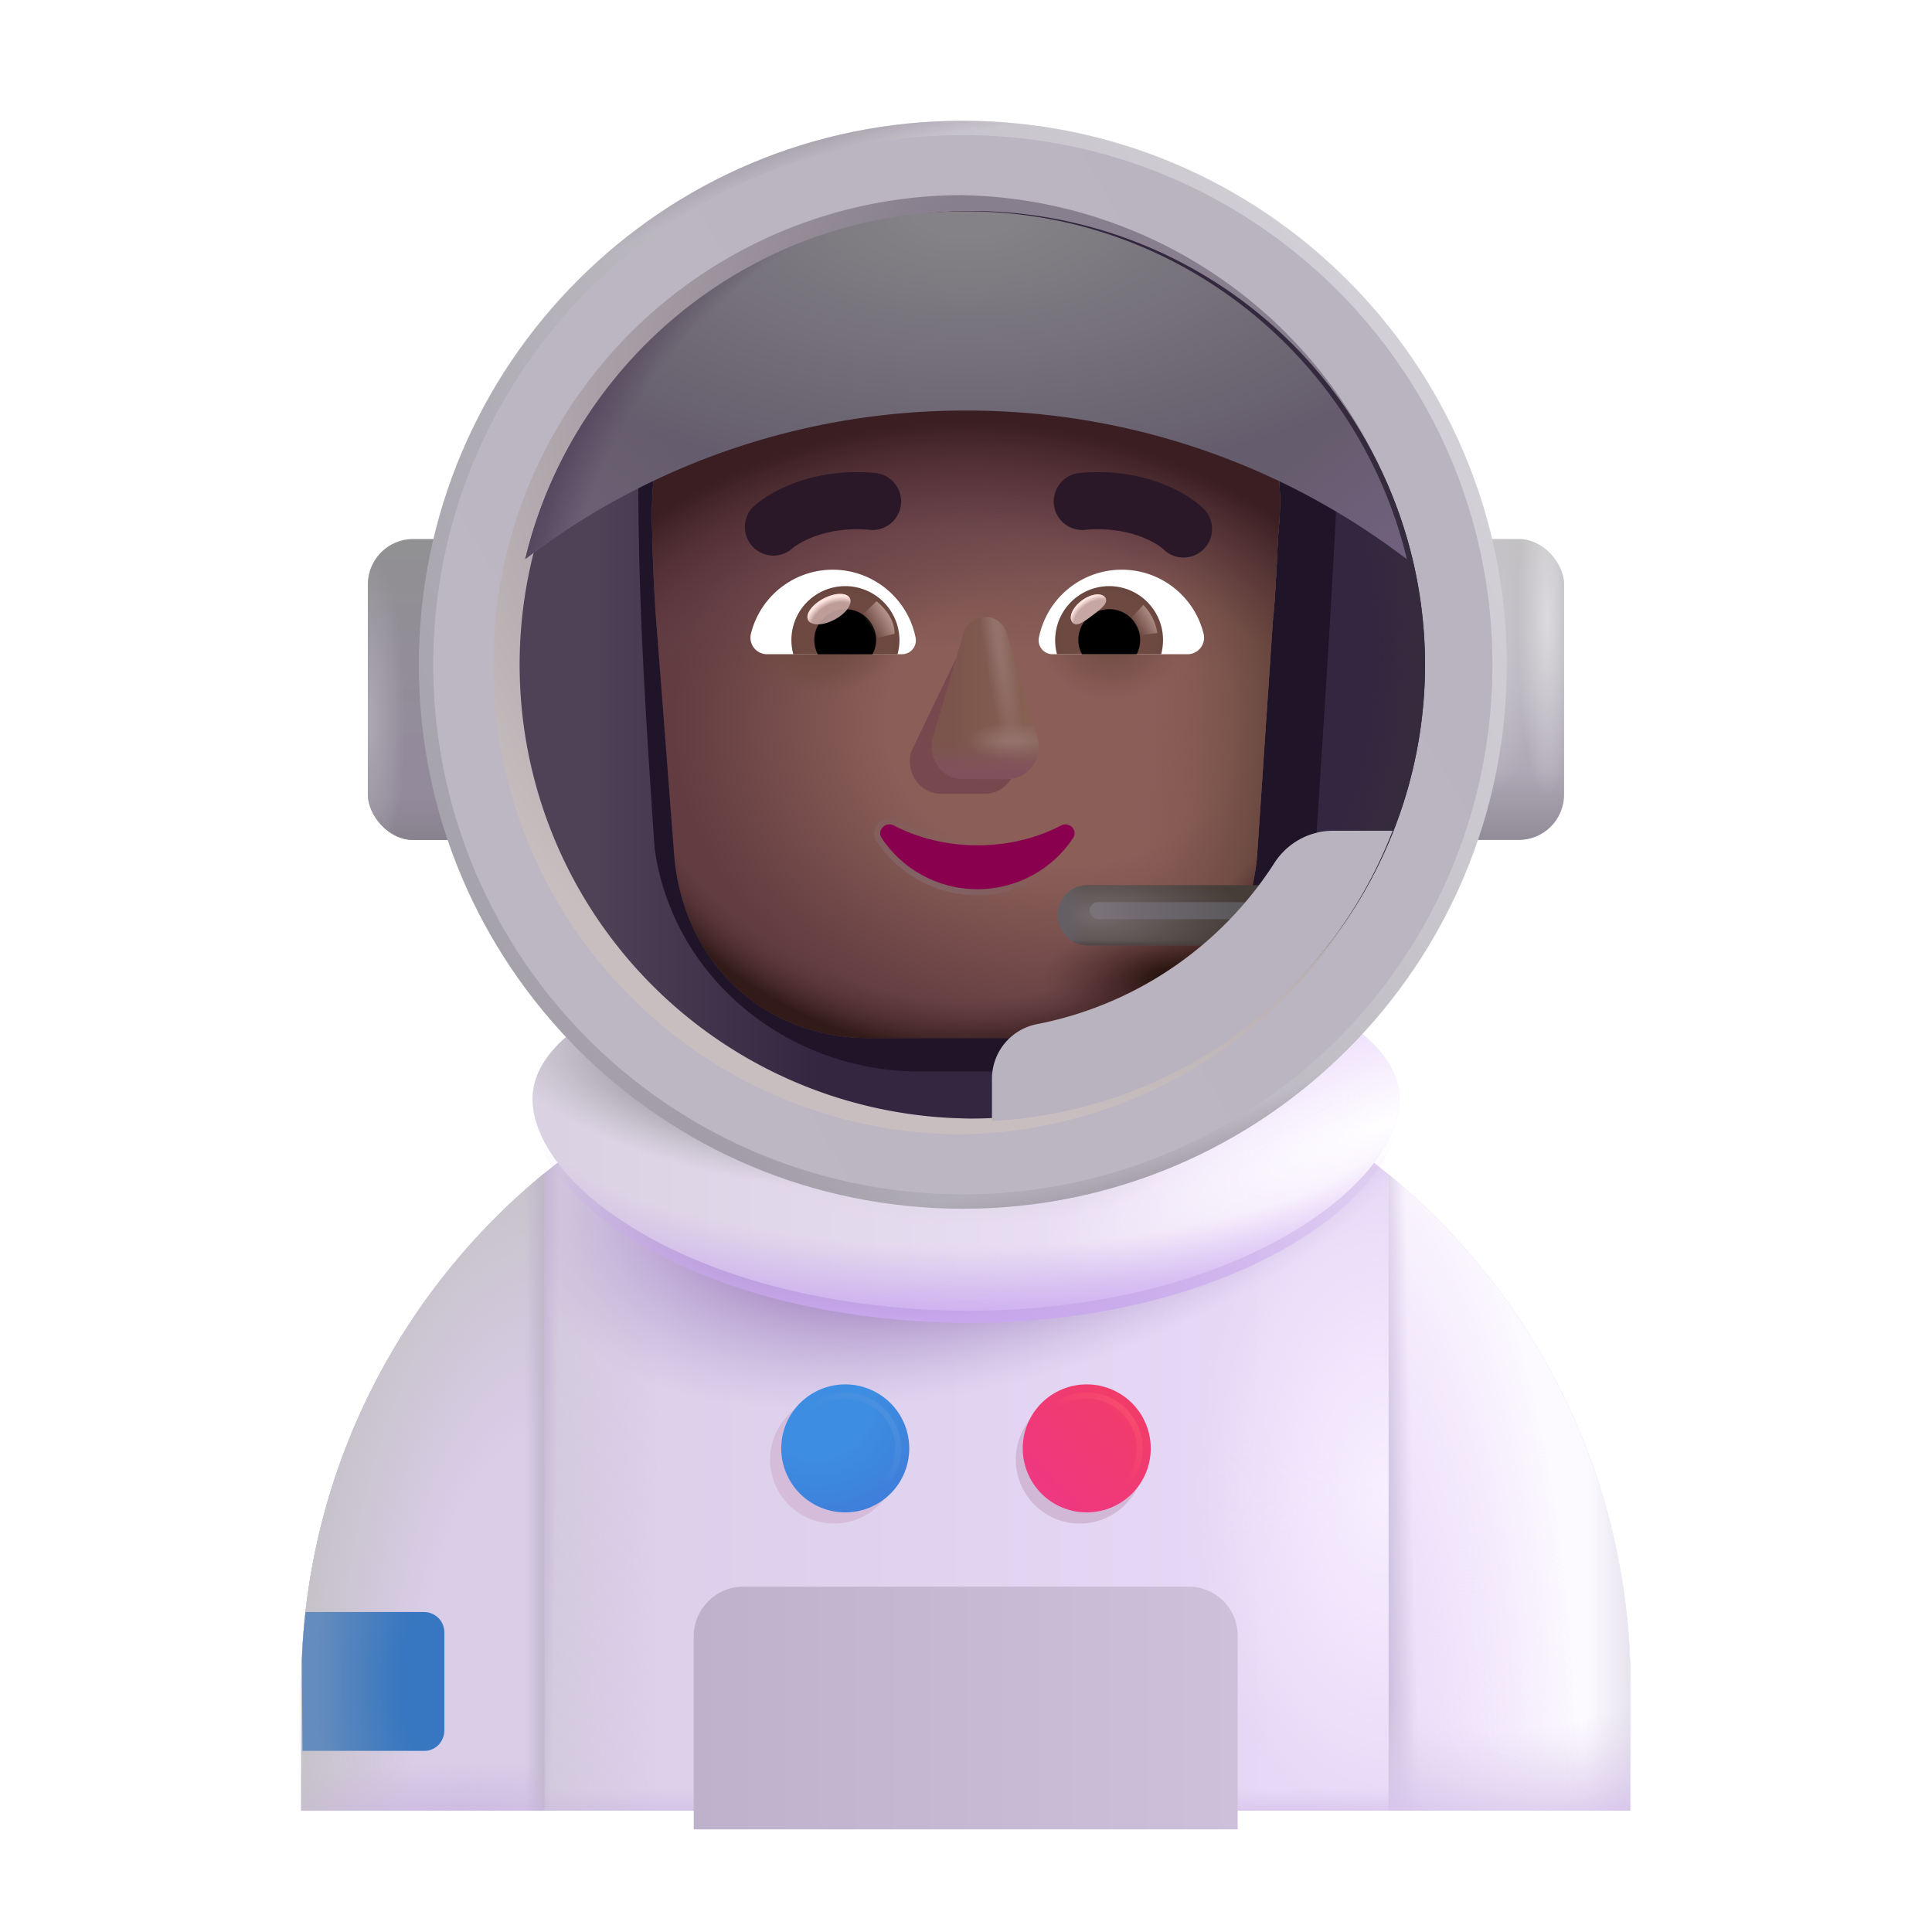 <svg width="32" height="32" fill="none" xmlns="http://www.w3.org/2000/svg"><path d="M21.6 18.47H10.39c-3.23 1.92-5.4 5.44-5.4 9.47v2.05h22.02v-2.05c0-4.03-2.17-7.55-5.41-9.47Z" fill="url(#a)"/><path d="M21.6 18.47H10.39c-3.23 1.92-5.4 5.44-5.4 9.47v2.05h22.02v-2.05c0-4.03-2.17-7.55-5.41-9.47Z" fill="url(#b)"/><path d="M21.6 18.47H10.39c-3.23 1.92-5.4 5.44-5.4 9.47v2.05h22.02v-2.05c0-4.03-2.17-7.55-5.41-9.47Z" fill="url(#c)"/><path d="M21.6 18.47H10.39c-3.23 1.92-5.4 5.44-5.4 9.47v2.05h22.02v-2.05c0-4.03-2.17-7.55-5.41-9.47Z" fill="url(#d)"/><path d="M21.6 18.47H10.39c-3.23 1.92-5.4 5.44-5.4 9.47v2.05h22.02v-2.05c0-4.03-2.17-7.55-5.41-9.47Z" fill="url(#e)"/><path d="M23 19.45v10.54h4v-2.37c-.09-3.29-1.63-6.21-4-8.17Z" fill="#EBDEF9"/><path d="M23 19.45v10.54h4v-2.37c-.09-3.29-1.63-6.21-4-8.17Z" fill="url(#f)"/><path d="M23 19.45v10.54h4v-2.37c-.09-3.29-1.63-6.21-4-8.17Z" fill="url(#g)"/><path d="M23 19.45v10.54h4v-2.37c-.09-3.29-1.63-6.21-4-8.17Z" fill="url(#h)"/><path d="M23 19.45v10.54h4v-2.37c-.09-3.29-1.63-6.21-4-8.17Z" fill="url(#i)"/><path d="m9.003 29.99.017-.01V19.431a10.983 10.983 0 0 0-4.03 8.51v2.05h4.013Z" fill="#D9CDE8"/><path d="m9.003 29.99.017-.01V19.431a10.983 10.983 0 0 0-4.03 8.51v2.05h4.013Z" fill="url(#j)"/><path d="m9.003 29.99.017-.01V19.431a10.983 10.983 0 0 0-4.03 8.51v2.05h4.013Z" fill="url(#k)"/><path d="m9.003 29.99.017-.01V19.431a10.983 10.983 0 0 0-4.03 8.51v2.05h4.013Z" fill="url(#l)"/><g filter="url(#m)"><path d="M19.68 25.98h-7.37c-.45 0-.82.37-.82.82V30h9.01v-3.2c0-.46-.36-.82-.82-.82Z" fill="url(#n)"/></g><g filter="url(#o)"><path d="M13.815 25.235a1.06 1.06 0 1 0 0-2.12 1.06 1.06 0 0 0 0 2.12Z" fill="#D6BCDB"/></g><g filter="url(#p)"><path d="M17.885 25.235a1.06 1.06 0 1 0 0-2.12 1.06 1.06 0 0 0 0 2.12Z" fill="#D1B8D6"/></g><g filter="url(#q)"><path d="M14 25.05a1.06 1.06 0 1 0 0-2.12 1.06 1.06 0 0 0 0 2.12Z" fill="url(#r)"/></g><g filter="url(#s)"><path d="M18 25.05a1.06 1.06 0 1 0 0-2.12 1.06 1.06 0 0 0 0 2.12Z" fill="url(#t)"/></g><g filter="url(#u)"><path d="M18 24.865a.875.875 0 1 0 0-1.75.875.875 0 0 0 0 1.75Z" stroke="url(#v)" stroke-width=".1"/></g><g filter="url(#w)"><path d="M14 24.865a.875.875 0 1 0 0-1.75.875.875 0 0 0 0 1.75Z" stroke="url(#x)" stroke-width=".1"/></g><path d="M7.36 28.66v-1.62c0-.19-.15-.34-.34-.34H5.06c-.03.26-.05.53-.06.8l.01 1.5h2.02c.18 0 .33-.15.33-.34Z" fill="url(#y)"/><g filter="url(#z)"><path d="M23.18 18.396c0 1.463-2.782 3.516-7.18 3.516-4.469-.047-7.18-2.053-7.18-3.515 0-1.463 3.215-2.649 7.18-2.649s7.18 1.186 7.18 2.649Z" fill="url(#A)"/><path d="M23.18 18.396c0 1.463-2.782 3.516-7.18 3.516-4.469-.047-7.18-2.053-7.18-3.515 0-1.463 3.215-2.649 7.18-2.649s7.18 1.186 7.18 2.649Z" fill="url(#B)"/><path d="M23.18 18.396c0 1.463-2.782 3.516-7.18 3.516-4.469-.047-7.18-2.053-7.18-3.515 0-1.463 3.215-2.649 7.18-2.649s7.18 1.186 7.18 2.649Z" fill="url(#C)"/></g><path d="M23.18 18.396c0 1.463-2.782 3.516-7.18 3.516-4.469-.047-7.18-2.053-7.18-3.515 0-1.463 3.215-2.649 7.18-2.649s7.18 1.186 7.18 2.649Z" fill="url(#D)"/><path d="M23.18 18.396c0 1.463-2.782 3.516-7.18 3.516-4.469-.047-7.18-2.053-7.18-3.515 0-1.463 3.215-2.649 7.18-2.649s7.18 1.186 7.18 2.649Z" fill="url(#E)"/><rect x="6.093" y="8.928" width="4.406" height="4.984" rx=".75" fill="url(#F)"/><rect x="6.093" y="8.928" width="4.406" height="4.984" rx=".75" fill="url(#G)"/><rect x="6.093" y="8.928" width="4.406" height="4.984" rx=".75" fill="url(#H)"/><rect x="21.5" y="8.928" width="4.406" height="4.984" rx=".75" fill="url(#I)"/><rect x="21.5" y="8.928" width="4.406" height="4.984" rx=".75" fill="url(#J)"/><rect x="21.5" y="8.928" width="4.406" height="4.984" rx=".75" fill="url(#K)"/><path d="M15.947 2c-4.98 0-9.01 4.03-9.01 9.01 0 4.98 4.03 9.01 9.01 9.01 4.98 0 9.01-4.03 9.01-9.01 0-4.98-4.04-9.01-9.01-9.01Z" fill="url(#L)"/><path d="M15.947 2c-4.98 0-9.01 4.03-9.01 9.01 0 4.98 4.03 9.01 9.01 9.01 4.98 0 9.01-4.03 9.01-9.01 0-4.98-4.04-9.01-9.01-9.01Z" fill="url(#M)"/><path d="M15.947 2c-4.98 0-9.01 4.03-9.01 9.01 0 4.98 4.03 9.01 9.01 9.01 4.98 0 9.01-4.03 9.01-9.01 0-4.98-4.04-9.01-9.01-9.01Z" fill="url(#N)"/><g filter="url(#O)"><path d="M15.947 2.238a8.767 8.767 0 0 0-8.771 8.772 8.767 8.767 0 0 0 8.771 8.772 8.767 8.767 0 0 0 8.772-8.772c0-4.848-3.933-8.772-8.772-8.772Z" fill="url(#P)"/></g><g filter="url(#Q)"><path d="M15.947 3.232A7.773 7.773 0 0 0 8.17 11.01a7.773 7.773 0 0 0 7.778 7.778 7.779 7.779 0 0 0 0-15.555Z" fill="url(#R)"/></g><path d="M16 18.526a7.516 7.516 0 1 0 0-15.031 7.516 7.516 0 0 0 0 15.03Z" fill="url(#S)"/><path d="M16 18.526a7.516 7.516 0 1 0 0-15.031 7.516 7.516 0 0 0 0 15.03Z" fill="url(#T)"/><g filter="url(#U)"><path d="M10.843 14.054c.292 2.117 2.175 3.694 4.404 3.694h2.138c2.23 0 4.112-1.577 4.404-3.694.134-2.043.268-4.078.367-6.12-.012-.831-.697-1.518-1.563-1.552h-1.586c-1.082 0-2.062-.611-2.507-1.565a.753.753 0 0 0-.697-.454H14.36c-2.092 0-3.787 1.64-3.787 3.665 0 2.018.132 4.003.27 6.026Z" fill="#1F1428"/></g><g filter="url(#V)"><path d="M10.86 10.17a29.916 29.916 0 0 1-.059-1.439c-.084-3.118 1.747-3.577 5.215-3.577 1.688 0 5.527 0 5.161 3.63-.013.129-.053 1.196-.09 1.442l-.266 3.962c-.16 1.771-1.555 3.006-3.217 3.006h-3.218c-1.716 0-3.057-1.235-3.218-3.006l-.308-4.017Z" fill="url(#W)"/><path d="M10.86 10.17a29.916 29.916 0 0 1-.059-1.439c-.084-3.118 1.747-3.577 5.215-3.577 1.688 0 5.527 0 5.161 3.63-.013.129-.053 1.196-.09 1.442l-.266 3.962c-.16 1.771-1.555 3.006-3.217 3.006h-3.218c-1.716 0-3.057-1.235-3.218-3.006l-.308-4.017Z" fill="url(#X)"/><path d="M10.86 10.17a29.916 29.916 0 0 1-.059-1.439c-.084-3.118 1.747-3.577 5.215-3.577 1.688 0 5.527 0 5.161 3.63-.013.129-.053 1.196-.09 1.442l-.266 3.962c-.16 1.771-1.555 3.006-3.217 3.006h-3.218c-1.716 0-3.057-1.235-3.218-3.006l-.308-4.017Z" fill="url(#Y)"/><path d="M10.86 10.17a29.916 29.916 0 0 1-.059-1.439c-.084-3.118 1.747-3.577 5.215-3.577 1.688 0 5.527 0 5.161 3.63-.013.129-.053 1.196-.09 1.442l-.266 3.962c-.16 1.771-1.555 3.006-3.217 3.006h-3.218c-1.716 0-3.057-1.235-3.218-3.006l-.308-4.017Z" fill="url(#Z)"/><path d="M10.86 10.17a29.916 29.916 0 0 1-.059-1.439c-.084-3.118 1.747-3.577 5.215-3.577 1.688 0 5.527 0 5.161 3.63-.013.129-.053 1.196-.09 1.442l-.266 3.962c-.16 1.771-1.555 3.006-3.217 3.006h-3.218c-1.716 0-3.057-1.235-3.218-3.006l-.308-4.017Z" fill="url(#aa)"/><path d="M10.86 10.17a29.916 29.916 0 0 1-.059-1.439c-.084-3.118 1.747-3.577 5.215-3.577 1.688 0 5.527 0 5.161 3.63-.013.129-.053 1.196-.09 1.442l-.266 3.962c-.16 1.771-1.555 3.006-3.217 3.006h-3.218c-1.716 0-3.057-1.235-3.218-3.006l-.308-4.017Z" fill="url(#ab)"/></g><path d="M10.86 10.17a29.916 29.916 0 0 1-.059-1.439c-.084-3.118 1.747-3.577 5.215-3.577 1.688 0 5.527 0 5.161 3.63-.013.129-.053 1.196-.09 1.442l-.266 3.962c-.16 1.771-1.555 3.006-3.217 3.006h-3.218c-1.716 0-3.057-1.235-3.218-3.006l-.308-4.017Z" fill="url(#ac)"/><path d="M10.86 10.17a29.916 29.916 0 0 1-.059-1.439c-.084-3.118 1.747-3.577 5.215-3.577 1.688 0 5.527 0 5.161 3.63-.013.129-.053 1.196-.09 1.442l-.266 3.962c-.16 1.771-1.555 3.006-3.217 3.006h-3.218c-1.716 0-3.057-1.235-3.218-3.006l-.308-4.017Z" fill="url(#ad)"/><g filter="url(#ae)"><path d="m15.913 10.746-.82 1.701c-.102.35.142.7.488.7h.738c.346 0 .59-.356.488-.7l-.498-1.701c-.107-.377-.284-.377-.396 0Z" fill="#78484F"/></g><g filter="url(#af)"><path d="m15.856 10.602-.502 1.701c-.102.35.144.7.492.7h.744c.348 0 .594-.355.492-.7l-.503-1.701a.372.372 0 0 0-.723 0Z" fill="url(#ag)"/><path d="m15.856 10.602-.502 1.701c-.102.35.144.7.492.7h.744c.348 0 .594-.355.492-.7l-.503-1.701a.372.372 0 0 0-.723 0Z" fill="url(#ah)"/><path d="m15.856 10.602-.502 1.701c-.102.35.144.7.492.7h.744c.348 0 .594-.355.492-.7l-.503-1.701a.372.372 0 0 0-.723 0Z" fill="url(#ai)"/><path d="m15.856 10.602-.502 1.701c-.102.35.144.7.492.7h.744c.348 0 .594-.355.492-.7l-.503-1.701a.372.372 0 0 0-.723 0Z" fill="url(#aj)"/></g><g filter="url(#ak)"><path d="M16.189 14.001c-.508 0-.985-.12-1.386-.329-.138-.07-.285.085-.199.21.336.507.92.846 1.585.846.665 0 1.25-.339 1.584-.847.087-.129-.06-.278-.198-.209-.4.21-.873.329-1.386.329Z" stroke="url(#al)" stroke-width=".2"/></g><path d="M16.189 14.001c-.508 0-.985-.12-1.386-.329-.138-.07-.285.085-.199.21.336.507.92.846 1.585.846.665 0 1.25-.339 1.584-.847.087-.129-.06-.278-.198-.209-.4.21-.873.329-1.386.329Z" fill="#89004E"/><path d="M18.58 9.436c.653 0 1.205.45 1.355 1.06a.274.274 0 0 1-.268.34h-2.233a.23.23 0 0 1-.227-.271 1.399 1.399 0 0 1 1.372-1.129Z" fill="#fff"/><path d="M18.372 9.708a.893.893 0 0 1 .86 1.128h-1.725a.897.897 0 0 1 .865-1.128Z" fill="url(#am)"/><path d="M17.86 10.601a.51.51 0 0 1 .512-.511.51.51 0 0 1 .455.746h-.905a.462.462 0 0 1-.061-.235Z" fill="#000"/><g filter="url(#an)"><path d="M18.306 9.897c.064.085-.069.189-.22.302-.151.113-.264.192-.327.107-.064-.085.007-.246.158-.359.152-.113.326-.135.39-.05Z" fill="#C7A7A3"/><path d="M18.306 9.897c.064.085-.069.189-.22.302-.151.113-.264.192-.327.107-.064-.085.007-.246.158-.359.152-.113.326-.135.39-.05Z" fill="url(#ao)"/></g><g filter="url(#ap)"><path d="M19.168 10.483a.841.841 0 0 0-.232-.463l-.26.286.117.228.375-.05Z" fill="url(#aq)"/></g><path d="M13.794 9.436c-.654 0-1.206.45-1.356 1.06a.274.274 0 0 0 .268.34h2.233a.23.23 0 0 0 .227-.271 1.402 1.402 0 0 0-1.372-1.129Z" fill="#fff"/><path d="M14 9.708a.893.893 0 0 0-.86 1.129h1.726a.915.915 0 0 0 .032-.236.9.9 0 0 0-.897-.893Z" fill="url(#ar)"/><path d="M14.512 10.601a.51.51 0 0 0-.511-.511.51.51 0 0 0-.455.747h.905a.508.508 0 0 0 .061-.236Z" fill="#000"/><g filter="url(#as)"><path d="M14.817 10.496c0-.288-.235-.48-.298-.539l-.289.28.178.36.409-.1Z" fill="url(#at)"/></g><g filter="url(#au)" transform="rotate(-27.914 13.731 10.09)"><ellipse cx="13.731" cy="10.089" rx=".39" ry=".197" fill="#C7A7A3" fill-opacity=".9"/><ellipse cx="13.731" cy="10.089" rx=".39" ry=".197" fill="url(#av)"/></g><g filter="url(#aw)"><path fill-rule="evenodd" clip-rule="evenodd" d="M17.97 8.526c.72-.067 1.183.214 1.295.317a.473.473 0 1 0 .64-.695c-.306-.283-1.032-.656-2.023-.564a.473.473 0 1 0 .088.942Z" fill="#2A1829"/></g><g filter="url(#ax)"><path fill-rule="evenodd" clip-rule="evenodd" d="M14.408 8.526c-.72-.067-1.183.214-1.295.317a.473.473 0 0 1-.64-.695c.306-.283 1.032-.656 2.023-.564a.473.473 0 1 1-.088.942Z" fill="#2A1829"/></g><g filter="url(#ay)"><path d="M16 6.8a12 12 0 0 1 7.3 2.46c-.79-3.3-3.76-5.76-7.3-5.76S9.49 5.96 8.7 9.26A12 12 0 0 1 16 6.8Z" fill="url(#az)"/><path d="M16 6.8a12 12 0 0 1 7.3 2.46c-.79-3.3-3.76-5.76-7.3-5.76S9.49 5.96 8.7 9.26A12 12 0 0 1 16 6.8Z" fill="url(#aA)"/><path d="M16 6.8a12 12 0 0 1 7.3 2.46c-.79-3.3-3.76-5.76-7.3-5.76S9.49 5.96 8.7 9.26A12 12 0 0 1 16 6.8Z" fill="url(#aB)"/><path d="M16 6.8a12 12 0 0 1 7.3 2.46c-.79-3.3-3.76-5.76-7.3-5.76S9.49 5.96 8.7 9.26A12 12 0 0 1 16 6.8Z" fill="url(#aC)"/></g><path d="M18.02 15.66h2.97c.28 0 .5-.22.5-.5s-.22-.5-.5-.5h-2.97c-.28 0-.5.22-.5.5s.23.5.5.5Z" fill="url(#aD)"/><path d="M18.02 15.66h2.97c.28 0 .5-.22.5-.5s-.22-.5-.5-.5h-2.97c-.28 0-.5.22-.5.5s.23.5.5.5Z" fill="url(#aE)"/><path d="M18.02 15.66h2.97c.28 0 .5-.22.5-.5s-.22-.5-.5-.5h-2.97c-.28 0-.5.22-.5.5s.23.5.5.5Z" fill="url(#aF)"/><g filter="url(#aG)"><rect x="18.047" y="14.943" width="2.844" height=".281" rx=".141" fill="url(#aH)"/></g><g filter="url(#aI)"><path d="M23.016 13.71h-.956c-.4-.01-.78.19-1 .53a6.041 6.041 0 0 1-3.92 2.67c-.44.08-.76.46-.76.91v.696a7.52 7.52 0 0 0 6.636-4.806Z" fill="#B9B2BF"/></g><defs><radialGradient id="c" cx="0" cy="0" r="1" gradientUnits="userSpaceOnUse" gradientTransform="matrix(0 5.679 -3.214 0 22.929 24.694)"><stop stop-color="#F7EFFF"/><stop offset="1" stop-color="#F7EFFF" stop-opacity="0"/></radialGradient><radialGradient id="d" cx="0" cy="0" r="1" gradientUnits="userSpaceOnUse" gradientTransform="matrix(-7.906 2.715 -1.398 -4.072 16.688 18.47)"><stop offset=".655" stop-color="#B096CB"/><stop offset="1" stop-color="#C2B2D7" stop-opacity="0"/></radialGradient><radialGradient id="f" cx="0" cy="0" r="1" gradientUnits="userSpaceOnUse" gradientTransform="matrix(4.375 0 0 11.876 21.844 29.467)"><stop offset=".336" stop-color="#F6EDFF" stop-opacity="0"/><stop offset="1" stop-color="#FDFAFF"/></radialGradient><radialGradient id="i" cx="0" cy="0" r="1" gradientUnits="userSpaceOnUse" gradientTransform="matrix(0 8.538 -7.174 0 25 21.806)"><stop offset=".798" stop-color="#DED6EB" stop-opacity="0"/><stop offset="1" stop-color="#D8C5EC"/></radialGradient><radialGradient id="j" cx="0" cy="0" r="1" gradientUnits="userSpaceOnUse" gradientTransform="matrix(-4.27 0 0 -10.406 9.02 28.998)"><stop offset=".502" stop-color="#C4C1C5" stop-opacity="0"/><stop offset="1" stop-color="#C4C1C5"/></radialGradient><radialGradient id="l" cx="0" cy="0" r="1" gradientUnits="userSpaceOnUse" gradientTransform="matrix(0 -1.156 3.708 0 7.625 30.342)"><stop stop-color="#C9B5DE"/><stop offset="1" stop-color="#C9B5DE" stop-opacity="0"/></radialGradient><radialGradient id="r" cx="0" cy="0" r="1" gradientUnits="userSpaceOnUse" gradientTransform="rotate(53.881 -16.076 24.92) scale(2.147)"><stop offset=".403" stop-color="#3D8EE2"/><stop offset="1" stop-color="#3E7CD9"/></radialGradient><radialGradient id="y" cx="0" cy="0" r="1" gradientUnits="userSpaceOnUse" gradientTransform="matrix(-1.938 0 0 -4.977 7.188 27.85)"><stop offset=".274" stop-color="#3776C0"/><stop offset="1" stop-color="#648CBC"/></radialGradient><radialGradient id="B" cx="0" cy="0" r="1" gradientUnits="userSpaceOnUse" gradientTransform="rotate(-169.849 7.12 8.488) scale(4.492 1.667)"><stop offset=".5" stop-color="#A59EAC"/><stop offset="1" stop-color="#B3B2B5" stop-opacity="0"/></radialGradient><radialGradient id="C" cx="0" cy="0" r="1" gradientUnits="userSpaceOnUse" gradientTransform="matrix(-5.612 2.23 -.543 -1.366 22.928 18.83)"><stop stop-color="#FFFEFF"/><stop offset="1" stop-color="#FFFEFF" stop-opacity="0"/></radialGradient><radialGradient id="D" cx="0" cy="0" r="1" gradientUnits="userSpaceOnUse" gradientTransform="matrix(0 4.094 -11.999 0 16 18.136)"><stop offset=".613" stop-color="#C9A7EF" stop-opacity="0"/><stop offset=".943" stop-color="#C9A7EF"/></radialGradient><radialGradient id="E" cx="0" cy="0" r="1" gradientUnits="userSpaceOnUse" gradientTransform="matrix(0 1.014 -3.394 0 16 19.276)"><stop stop-color="#D7D2DD"/><stop offset="1" stop-color="#D7D2DD" stop-opacity="0"/></radialGradient><radialGradient id="H" cx="0" cy="0" r="1" gradientUnits="userSpaceOnUse" gradientTransform="matrix(.618 0 0 2.761 6.093 11.904)"><stop stop-color="#ADA9B1"/><stop offset="1" stop-color="#ADA9B1" stop-opacity="0"/></radialGradient><radialGradient id="J" cx="0" cy="0" r="1" gradientUnits="userSpaceOnUse" gradientTransform="matrix(.988 0 0 2.554 24.584 10.638)"><stop stop-color="#CDCAD1"/><stop offset="1" stop-color="#CDCAD1" stop-opacity="0"/></radialGradient><radialGradient id="K" cx="0" cy="0" r="1" gradientUnits="userSpaceOnUse" gradientTransform="matrix(0 2.946 -.494 0 25.622 10.247)"><stop stop-color="#DCDADE"/><stop offset="1" stop-color="#DCDADE" stop-opacity="0"/></radialGradient><radialGradient id="M" cx="0" cy="0" r="1" gradientUnits="userSpaceOnUse" gradientTransform="rotate(72.208 .425 16.438) scale(9.275 14.519)"><stop offset=".922" stop-color="#9F98A6" stop-opacity="0"/><stop offset="1" stop-color="#9F98A6"/></radialGradient><radialGradient id="N" cx="0" cy="0" r="1" gradientUnits="userSpaceOnUse" gradientTransform="matrix(-3.875 -3.562 1.573 -1.711 11.844 19.092)"><stop stop-color="#A29CA9"/><stop offset="1" stop-color="#A29CA9" stop-opacity="0"/></radialGradient><radialGradient id="R" cx="0" cy="0" r="1" gradientUnits="userSpaceOnUse" gradientTransform="rotate(123.891 7.389 7.971) scale(12.214)"><stop offset=".307" stop-color="#877F8D"/><stop offset="1" stop-color="#C8BEBF"/></radialGradient><radialGradient id="T" cx="0" cy="0" r="1" gradientUnits="userSpaceOnUse" gradientTransform="rotate(6.45 -87.936 138.738) scale(8.54)"><stop offset=".902" stop-color="#362B3D" stop-opacity="0"/><stop offset="1" stop-color="#362B3D"/></radialGradient><radialGradient id="W" cx="0" cy="0" r="1" gradientUnits="userSpaceOnUse" gradientTransform="matrix(0 5.228 -6.47 0 17.607 11.966)"><stop offset=".454" stop-color="#8B5F58"/><stop offset="1" stop-color="#623C40"/></radialGradient><radialGradient id="X" cx="0" cy="0" r="1" gradientUnits="userSpaceOnUse" gradientTransform="matrix(0 -9.217 19.207 0 16 16.806)"><stop offset=".656" stop-color="#674148" stop-opacity="0"/><stop offset="1" stop-color="#674148"/></radialGradient><radialGradient id="Y" cx="0" cy="0" r="1" gradientUnits="userSpaceOnUse" gradientTransform="matrix(7.807 0 0 15.241 13.65 11.688)"><stop offset=".681" stop-color="#81584B" stop-opacity="0"/><stop offset="1" stop-color="#5F4138"/></radialGradient><radialGradient id="Z" cx="0" cy="0" r="1" gradientUnits="userSpaceOnUse" gradientTransform="matrix(0 -8.649 8.904 0 16 15.636)"><stop offset=".784" stop-color="#59343C" stop-opacity="0"/><stop offset="1" stop-color="#3A1E22"/></radialGradient><radialGradient id="aa" cx="0" cy="0" r="1" gradientUnits="userSpaceOnUse" gradientTransform="matrix(0 .857 -1.339 0 13.578 10.632)"><stop offset=".223" stop-color="#6F4A41"/><stop offset="1" stop-color="#6F4A41" stop-opacity="0"/></radialGradient><radialGradient id="ab" cx="0" cy="0" r="1" gradientUnits="userSpaceOnUse" gradientTransform="matrix(0 1.017 -1.185 0 18.411 10.592)"><stop offset=".06" stop-color="#6F4A41"/><stop offset="1" stop-color="#6F4A41" stop-opacity="0"/></radialGradient><radialGradient id="ac" cx="0" cy="0" r="1" gradientUnits="userSpaceOnUse" gradientTransform="matrix(0 8.446 -7.299 0 16 8.958)"><stop offset=".898" stop-color="#523134" stop-opacity="0"/><stop offset=".998" stop-color="#311A18"/></radialGradient><radialGradient id="ad" cx="0" cy="0" r="1" gradientUnits="userSpaceOnUse" gradientTransform="matrix(-2.297 0 0 -.996 19.536 16.218)"><stop offset=".153" stop-color="#291510"/><stop offset="1" stop-color="#502C30" stop-opacity="0"/></radialGradient><radialGradient id="ah" cx="0" cy="0" r="1" gradientUnits="userSpaceOnUse" gradientTransform="matrix(-.739 0 0 -.322 16.663 12.387)"><stop offset=".153" stop-color="#94726C"/><stop offset="1" stop-color="#94726C" stop-opacity="0"/></radialGradient><radialGradient id="ai" cx="0" cy="0" r="1" gradientUnits="userSpaceOnUse" gradientTransform="rotate(81.909 2.119 14.746) scale(2.361 .258)"><stop offset=".153" stop-color="#94726C"/><stop offset="1" stop-color="#94726C" stop-opacity="0"/></radialGradient><radialGradient id="am" cx="0" cy="0" r="1" gradientUnits="userSpaceOnUse" gradientTransform="matrix(0 .904 -1.07 0 18.37 10.52)"><stop offset=".75" stop-color="#6D4942"/><stop offset="1" stop-color="#634239"/></radialGradient><radialGradient id="ao" cx="0" cy="0" r="1" gradientUnits="userSpaceOnUse" gradientTransform="rotate(-127.812 11.586 .692) scale(.379 .521)"><stop offset=".766" stop-color="#FFE6E2" stop-opacity="0"/><stop offset=".966" stop-color="#FFE6E2"/></radialGradient><radialGradient id="ar" cx="0" cy="0" r="1" gradientUnits="userSpaceOnUse" gradientTransform="matrix(0 .904 -1.07 0 14.003 10.52)"><stop offset=".75" stop-color="#6D4942"/><stop offset="1" stop-color="#634239"/></radialGradient><radialGradient id="av" cx="0" cy="0" r="1" gradientUnits="userSpaceOnUse" gradientTransform="rotate(-90.897 11.98 -1.55) scale(.494 .594)"><stop offset=".766" stop-color="#FFE6E2" stop-opacity="0"/><stop offset=".966" stop-color="#FFE6E2"/></radialGradient><radialGradient id="az" cx="0" cy="0" r="1" gradientUnits="userSpaceOnUse" gradientTransform="matrix(0 4.502 -9.158 0 16 3.5)"><stop offset=".09" stop-color="#848286"/><stop offset="1" stop-color="#655D6D"/></radialGradient><radialGradient id="aA" cx="0" cy="0" r="1" gradientUnits="userSpaceOnUse" gradientTransform="matrix(1.031 -2.422 2.377 1.012 9.328 9.045)"><stop stop-color="#6C6176"/><stop offset="1" stop-color="#6C6176" stop-opacity="0"/></radialGradient><radialGradient id="aB" cx="0" cy="0" r="1" gradientUnits="userSpaceOnUse" gradientTransform="rotate(-147.95 12.02 3.515) scale(12.72 10.647)"><stop offset=".911" stop-color="#493B54" stop-opacity="0"/><stop offset="1" stop-color="#493B54"/></radialGradient><radialGradient id="aD" cx="0" cy="0" r="1" gradientUnits="userSpaceOnUse" gradientTransform="matrix(3.078 0 0 1.259 18.172 15.16)"><stop stop-color="#736A6C"/><stop offset=".78" stop-color="#463D38"/></radialGradient><linearGradient id="a" x1="10.179" y1="30.516" x2="21.429" y2="30.516" gradientUnits="userSpaceOnUse"><stop offset=".006" stop-color="#DBCFEA"/><stop offset="1" stop-color="#E7D8F7"/></linearGradient><linearGradient id="b" x1="8.688" y1="26.123" x2="10.844" y2="26.154" gradientUnits="userSpaceOnUse"><stop stop-color="#BAA7D0"/><stop offset=".231" stop-color="#D3CADE"/><stop offset="1" stop-color="#D3CADE" stop-opacity="0"/></linearGradient><linearGradient id="e" x1="16.594" y1="30.529" x2="16.594" y2="29.623" gradientUnits="userSpaceOnUse"><stop stop-color="#C9B4E0"/><stop offset="1" stop-color="#C9B4E0" stop-opacity="0"/></linearGradient><linearGradient id="g" x1="22.797" y1="26.607" x2="23.438" y2="26.592" gradientUnits="userSpaceOnUse"><stop offset=".127" stop-color="#C8B9DA"/><stop offset="1" stop-color="#C8B9DA" stop-opacity="0"/></linearGradient><linearGradient id="h" x1="27" y1="29.99" x2="26.281" y2="29.99" gradientUnits="userSpaceOnUse"><stop stop-color="#E8E4EF"/><stop offset="1" stop-color="#E8E4EF" stop-opacity="0"/></linearGradient><linearGradient id="k" x1="9.07" y1="29.99" x2="8.695" y2="29.99" gradientUnits="userSpaceOnUse"><stop stop-color="#BBB7C0"/><stop offset="1" stop-color="#C1B1D5" stop-opacity="0"/></linearGradient><linearGradient id="n" x1="20.5" y1="29.685" x2="11.49" y2="29.685" gradientUnits="userSpaceOnUse"><stop stop-color="#CDC0DA"/><stop offset="1" stop-color="#BEB1CC"/></linearGradient><linearGradient id="t" x1="17.344" y1="24.764" x2="18.766" y2="23.357" gradientUnits="userSpaceOnUse"><stop stop-color="#EE3880"/><stop offset="1" stop-color="#F13C6A"/></linearGradient><linearGradient id="v" x1="18.875" y1="23.271" x2="17.383" y2="24.693" gradientUnits="userSpaceOnUse"><stop stop-color="#FB4F70"/><stop offset=".531" stop-color="#F34B6C" stop-opacity="0"/></linearGradient><linearGradient id="x" x1="14.875" y1="23.271" x2="13.383" y2="24.693" gradientUnits="userSpaceOnUse"><stop stop-color="#4D90DF"/><stop offset=".531" stop-color="#4D90DF" stop-opacity="0"/></linearGradient><linearGradient id="A" x1="21.612" y1="19.604" x2="8.017" y2="19.604" gradientUnits="userSpaceOnUse"><stop stop-color="#F0E4FC"/><stop offset="1" stop-color="#D8D0E0"/></linearGradient><linearGradient id="F" x1="8.296" y1="8.928" x2="8.296" y2="12.498" gradientUnits="userSpaceOnUse"><stop stop-color="#919092"/><stop offset="1" stop-color="#938B9C"/></linearGradient><linearGradient id="G" x1="7.125" y1="13.912" x2="7.125" y2="13.185" gradientUnits="userSpaceOnUse"><stop stop-color="#88828E"/><stop offset="1" stop-color="#88828E" stop-opacity="0"/></linearGradient><linearGradient id="I" x1="25.191" y1="8.928" x2="25.191" y2="14.062" gradientUnits="userSpaceOnUse"><stop stop-color="#C0BFC0"/><stop offset=".743" stop-color="#AFA9B7"/><stop offset="1" stop-color="#8E8895"/></linearGradient><linearGradient id="L" x1="23.938" y1="6.435" x2="8.094" y2="15.717" gradientUnits="userSpaceOnUse"><stop stop-color="#D4D0D7"/><stop offset="1" stop-color="#A6A2AB"/></linearGradient><linearGradient id="P" x1="23.726" y1="6.556" x2="8.302" y2="15.592" gradientUnits="userSpaceOnUse"><stop stop-color="#BAB4C1"/><stop offset="1" stop-color="#BDB7C4"/></linearGradient><linearGradient id="S" x1="9.875" y1="12.154" x2="23.344" y2="12.154" gradientUnits="userSpaceOnUse"><stop stop-color="#4E4257"/><stop offset=".276" stop-color="#332640"/></linearGradient><linearGradient id="ag" x1="15.652" y1="12.383" x2="16.907" y2="12.383" gradientUnits="userSpaceOnUse"><stop stop-color="#7B544B"/><stop offset="1" stop-color="#886154"/></linearGradient><linearGradient id="aj" x1="16.516" y1="13.057" x2="16.516" y2="12.385" gradientUnits="userSpaceOnUse"><stop offset=".233" stop-color="#80515C"/><stop offset="1" stop-color="#80515C" stop-opacity="0"/></linearGradient><linearGradient id="al" x1="15.478" y1="14.664" x2="15.904" y2="13.825" gradientUnits="userSpaceOnUse"><stop stop-color="#836264"/><stop offset="1" stop-color="#836264" stop-opacity="0"/></linearGradient><linearGradient id="aq" x1="19.149" y1="10.239" x2="18.835" y2="10.433" gradientUnits="userSpaceOnUse"><stop stop-color="#B4948D"/><stop offset="1" stop-color="#B4948D" stop-opacity="0"/></linearGradient><linearGradient id="at" x1="14.747" y1="10.239" x2="14.433" y2="10.433" gradientUnits="userSpaceOnUse"><stop stop-color="#B4948D"/><stop offset="1" stop-color="#B4948D" stop-opacity="0"/></linearGradient><linearGradient id="aC" x1="23.3" y1="9.404" x2="21.625" y2="7.342" gradientUnits="userSpaceOnUse"><stop stop-color="#726080"/><stop offset="1" stop-color="#726080" stop-opacity="0"/></linearGradient><linearGradient id="aE" x1="17.586" y1="15.201" x2="17.961" y2="15.201" gradientUnits="userSpaceOnUse"><stop stop-color="#645F67"/><stop offset="1" stop-color="#645F67" stop-opacity="0"/></linearGradient><linearGradient id="aF" x1="19.234" y1="15.764" x2="19.234" y2="15.568" gradientUnits="userSpaceOnUse"><stop stop-color="#3D3438"/><stop offset="1" stop-color="#3D3438" stop-opacity="0"/></linearGradient><linearGradient id="aH" x1="18.216" y1="15.225" x2="20.402" y2="15.225" gradientUnits="userSpaceOnUse"><stop stop-color="#797278"/><stop offset="1" stop-color="#5C595D"/></linearGradient><filter id="m" x="11.34" y="25.98" width="9.31" height="4.17" filterUnits="userSpaceOnUse" color-interpolation-filters="sRGB"><feFlood flood-opacity="0" result="BackgroundImageFix"/><feBlend in="SourceGraphic" in2="BackgroundImageFix" result="shape"/><feColorMatrix in="SourceAlpha" values="0 0 0 0 0 0 0 0 0 0 0 0 0 0 0 0 0 0 127 0" result="hardAlpha"/><feOffset dx="-.15" dy=".15"/><feGaussianBlur stdDeviation=".125"/><feComposite in2="hardAlpha" operator="arithmetic" k2="-1" k3="1"/><feColorMatrix values="0 0 0 0 0.843 0 0 0 0 0.812 0 0 0 0 0.875 0 0 0 1 0"/><feBlend in2="shape" result="effect1_innerShadow_4002_2536"/><feColorMatrix in="SourceAlpha" values="0 0 0 0 0 0 0 0 0 0 0 0 0 0 0 0 0 0 127 0" result="hardAlpha"/><feOffset dx=".15" dy=".15"/><feGaussianBlur stdDeviation=".2"/><feComposite in2="hardAlpha" operator="arithmetic" k2="-1" k3="1"/><feColorMatrix values="0 0 0 0 0.686 0 0 0 0 0.635 0 0 0 0 0.733 0 0 0 1 0"/><feBlend in2="effect1_innerShadow_4002_2536" result="effect2_innerShadow_4002_2536"/></filter><filter id="o" x="12.255" y="22.615" width="3.12" height="3.12" filterUnits="userSpaceOnUse" color-interpolation-filters="sRGB"><feFlood flood-opacity="0" result="BackgroundImageFix"/><feBlend in="SourceGraphic" in2="BackgroundImageFix" result="shape"/><feGaussianBlur stdDeviation=".25" result="effect1_foregroundBlur_4002_2536"/></filter><filter id="p" x="16.325" y="22.615" width="3.12" height="3.12" filterUnits="userSpaceOnUse" color-interpolation-filters="sRGB"><feFlood flood-opacity="0" result="BackgroundImageFix"/><feBlend in="SourceGraphic" in2="BackgroundImageFix" result="shape"/><feGaussianBlur stdDeviation=".25" result="effect1_foregroundBlur_4002_2536"/></filter><filter id="q" x="12.94" y="22.93" width="2.12" height="2.12" filterUnits="userSpaceOnUse" color-interpolation-filters="sRGB"><feFlood flood-opacity="0" result="BackgroundImageFix"/><feBlend in="SourceGraphic" in2="BackgroundImageFix" result="shape"/><feColorMatrix in="SourceAlpha" values="0 0 0 0 0 0 0 0 0 0 0 0 0 0 0 0 0 0 127 0" result="hardAlpha"/><feOffset/><feGaussianBlur stdDeviation=".125"/><feComposite in2="hardAlpha" operator="arithmetic" k2="-1" k3="1"/><feColorMatrix values="0 0 0 0 0.294 0 0 0 0 0.498 0 0 0 0 0.847 0 0 0 1 0"/><feBlend in2="shape" result="effect1_innerShadow_4002_2536"/></filter><filter id="s" x="16.94" y="22.93" width="2.12" height="2.12" filterUnits="userSpaceOnUse" color-interpolation-filters="sRGB"><feFlood flood-opacity="0" result="BackgroundImageFix"/><feBlend in="SourceGraphic" in2="BackgroundImageFix" result="shape"/><feColorMatrix in="SourceAlpha" values="0 0 0 0 0 0 0 0 0 0 0 0 0 0 0 0 0 0 127 0" result="hardAlpha"/><feOffset/><feGaussianBlur stdDeviation=".125"/><feComposite in2="hardAlpha" operator="arithmetic" k2="-1" k3="1"/><feColorMatrix values="0 0 0 0 0.882 0 0 0 0 0.18 0 0 0 0 0.38 0 0 0 1 0"/><feBlend in2="shape" result="effect1_innerShadow_4002_2536"/></filter><filter id="u" x="16.975" y="22.965" width="2.05" height="2.05" filterUnits="userSpaceOnUse" color-interpolation-filters="sRGB"><feFlood flood-opacity="0" result="BackgroundImageFix"/><feBlend in="SourceGraphic" in2="BackgroundImageFix" result="shape"/><feGaussianBlur stdDeviation=".05" result="effect1_foregroundBlur_4002_2536"/></filter><filter id="w" x="12.975" y="22.965" width="2.05" height="2.05" filterUnits="userSpaceOnUse" color-interpolation-filters="sRGB"><feFlood flood-opacity="0" result="BackgroundImageFix"/><feBlend in="SourceGraphic" in2="BackgroundImageFix" result="shape"/><feGaussianBlur stdDeviation=".05" result="effect1_foregroundBlur_4002_2536"/></filter><filter id="z" x="8.82" y="15.548" width="14.359" height="6.364" filterUnits="userSpaceOnUse" color-interpolation-filters="sRGB"><feFlood flood-opacity="0" result="BackgroundImageFix"/><feBlend in="SourceGraphic" in2="BackgroundImageFix" result="shape"/><feColorMatrix in="SourceAlpha" values="0 0 0 0 0 0 0 0 0 0 0 0 0 0 0 0 0 0 127 0" result="hardAlpha"/><feOffset dy="-.2"/><feGaussianBlur stdDeviation=".5"/><feComposite in2="hardAlpha" operator="arithmetic" k2="-1" k3="1"/><feColorMatrix values="0 0 0 0 0.933 0 0 0 0 0.875 0 0 0 0 0.996 0 0 0 1 0"/><feBlend in2="shape" result="effect1_innerShadow_4002_2536"/></filter><filter id="O" x="6.926" y="1.988" width="18.043" height="18.043" filterUnits="userSpaceOnUse" color-interpolation-filters="sRGB"><feFlood flood-opacity="0" result="BackgroundImageFix"/><feBlend in="SourceGraphic" in2="BackgroundImageFix" result="shape"/><feGaussianBlur stdDeviation=".125" result="effect1_foregroundBlur_4002_2536"/></filter><filter id="Q" x="7.869" y="2.932" width="16.155" height="16.155" filterUnits="userSpaceOnUse" color-interpolation-filters="sRGB"><feFlood flood-opacity="0" result="BackgroundImageFix"/><feBlend in="SourceGraphic" in2="BackgroundImageFix" result="shape"/><feGaussianBlur stdDeviation=".15" result="effect1_foregroundBlur_4002_2536"/></filter><filter id="U" x="9.073" y="2.863" width="14.583" height="16.385" filterUnits="userSpaceOnUse" color-interpolation-filters="sRGB"><feFlood flood-opacity="0" result="BackgroundImageFix"/><feBlend in="SourceGraphic" in2="BackgroundImageFix" result="shape"/><feGaussianBlur stdDeviation=".75" result="effect1_foregroundBlur_4002_2536"/></filter><filter id="V" x="10.798" y="5.154" width="10.403" height="12.039" filterUnits="userSpaceOnUse" color-interpolation-filters="sRGB"><feFlood flood-opacity="0" result="BackgroundImageFix"/><feBlend in="SourceGraphic" in2="BackgroundImageFix" result="shape"/><feColorMatrix in="SourceAlpha" values="0 0 0 0 0 0 0 0 0 0 0 0 0 0 0 0 0 0 127 0" result="hardAlpha"/><feOffset/><feGaussianBlur stdDeviation="1"/><feComposite in2="hardAlpha" operator="arithmetic" k2="-1" k3="1"/><feColorMatrix values="0 0 0 0 0.227 0 0 0 0 0.122 0 0 0 0 0.122 0 0 0 1 0"/><feBlend in2="shape" result="effect1_innerShadow_4002_2536"/></filter><filter id="ae" x="14.569" y="9.963" width="2.762" height="3.684" filterUnits="userSpaceOnUse" color-interpolation-filters="sRGB"><feFlood flood-opacity="0" result="BackgroundImageFix"/><feBlend in="SourceGraphic" in2="BackgroundImageFix" result="shape"/><feGaussianBlur stdDeviation=".25" result="effect1_foregroundBlur_4002_2536"/></filter><filter id="af" x="15.081" y="10.069" width="2.275" height="3.184" filterUnits="userSpaceOnUse" color-interpolation-filters="sRGB"><feFlood flood-opacity="0" result="BackgroundImageFix"/><feBlend in="SourceGraphic" in2="BackgroundImageFix" result="shape"/><feColorMatrix in="SourceAlpha" values="0 0 0 0 0 0 0 0 0 0 0 0 0 0 0 0 0 0 127 0" result="hardAlpha"/><feOffset dx=".1" dy="-.1"/><feGaussianBlur stdDeviation=".125"/><feComposite in2="hardAlpha" operator="arithmetic" k2="-1" k3="1"/><feColorMatrix values="0 0 0 0 0.451 0 0 0 0 0.263 0 0 0 0 0.275 0 0 0 1 0"/><feBlend in2="shape" result="effect1_innerShadow_4002_2536"/><feGaussianBlur stdDeviation=".125" result="effect2_foregroundBlur_4002_2536"/></filter><filter id="ak" x="14.379" y="13.454" width="3.621" height="1.474" filterUnits="userSpaceOnUse" color-interpolation-filters="sRGB"><feFlood flood-opacity="0" result="BackgroundImageFix"/><feBlend in="SourceGraphic" in2="BackgroundImageFix" result="shape"/><feGaussianBlur stdDeviation=".05" result="effect1_foregroundBlur_4002_2536"/></filter><filter id="an" x="17.635" y="9.745" width=".787" height=".697" filterUnits="userSpaceOnUse" color-interpolation-filters="sRGB"><feFlood flood-opacity="0" result="BackgroundImageFix"/><feBlend in="SourceGraphic" in2="BackgroundImageFix" result="shape"/><feGaussianBlur stdDeviation=".05" result="effect1_foregroundBlur_4002_2536"/></filter><filter id="ap" x="18.476" y="9.821" width=".892" height=".914" filterUnits="userSpaceOnUse" color-interpolation-filters="sRGB"><feFlood flood-opacity="0" result="BackgroundImageFix"/><feBlend in="SourceGraphic" in2="BackgroundImageFix" result="shape"/><feGaussianBlur stdDeviation=".1" result="effect1_foregroundBlur_4002_2536"/></filter><filter id="as" x="14.03" y="9.757" width=".987" height="1.041" filterUnits="userSpaceOnUse" color-interpolation-filters="sRGB"><feFlood flood-opacity="0" result="BackgroundImageFix"/><feBlend in="SourceGraphic" in2="BackgroundImageFix" result="shape"/><feGaussianBlur stdDeviation=".1" result="effect1_foregroundBlur_4002_2536"/></filter><filter id="au" x="13.275" y="9.737" width=".914" height=".705" filterUnits="userSpaceOnUse" color-interpolation-filters="sRGB"><feFlood flood-opacity="0" result="BackgroundImageFix"/><feBlend in="SourceGraphic" in2="BackgroundImageFix" result="shape"/><feGaussianBlur stdDeviation=".05" result="effect1_foregroundBlur_4002_2536"/></filter><filter id="aw" x="17.454" y="7.57" width="2.604" height="1.648" filterUnits="userSpaceOnUse" color-interpolation-filters="sRGB"><feFlood flood-opacity="0" result="BackgroundImageFix"/><feBlend in="SourceGraphic" in2="BackgroundImageFix" result="shape"/><feColorMatrix in="SourceAlpha" values="0 0 0 0 0 0 0 0 0 0 0 0 0 0 0 0 0 0 127 0" result="hardAlpha"/><feOffset dy=".25"/><feGaussianBlur stdDeviation=".125"/><feComposite in2="hardAlpha" operator="arithmetic" k2="-1" k3="1"/><feColorMatrix values="0 0 0 0 0.063 0 0 0 0 0.031 0 0 0 0 0.039 0 0 0 1 0"/><feBlend in2="shape" result="effect1_innerShadow_4002_2536"/></filter><filter id="ax" x="12.32" y="7.57" width="2.604" height="1.648" filterUnits="userSpaceOnUse" color-interpolation-filters="sRGB"><feFlood flood-opacity="0" result="BackgroundImageFix"/><feBlend in="SourceGraphic" in2="BackgroundImageFix" result="shape"/><feColorMatrix in="SourceAlpha" values="0 0 0 0 0 0 0 0 0 0 0 0 0 0 0 0 0 0 127 0" result="hardAlpha"/><feOffset dy=".25"/><feGaussianBlur stdDeviation=".125"/><feComposite in2="hardAlpha" operator="arithmetic" k2="-1" k3="1"/><feColorMatrix values="0 0 0 0 0.063 0 0 0 0 0.031 0 0 0 0 0.039 0 0 0 1 0"/><feBlend in2="shape" result="effect1_innerShadow_4002_2536"/></filter><filter id="ay" x="8.7" y="3.45" width="14.6" height="5.86" filterUnits="userSpaceOnUse" color-interpolation-filters="sRGB"><feFlood flood-opacity="0" result="BackgroundImageFix"/><feBlend in="SourceGraphic" in2="BackgroundImageFix" result="shape"/><feColorMatrix in="SourceAlpha" values="0 0 0 0 0 0 0 0 0 0 0 0 0 0 0 0 0 0 127 0" result="hardAlpha"/><feOffset dy="-.05"/><feGaussianBlur stdDeviation=".05"/><feComposite in2="hardAlpha" operator="arithmetic" k2="-1" k3="1"/><feColorMatrix values="0 0 0 0 0.286 0 0 0 0 0.216 0 0 0 0 0.329 0 0 0 1 0"/><feBlend in2="shape" result="effect1_innerShadow_4002_2536"/><feColorMatrix in="SourceAlpha" values="0 0 0 0 0 0 0 0 0 0 0 0 0 0 0 0 0 0 127 0" result="hardAlpha"/><feOffset dy=".05"/><feGaussianBlur stdDeviation=".05"/><feComposite in2="hardAlpha" operator="arithmetic" k2="-1" k3="1"/><feColorMatrix values="0 0 0 0 0.247 0 0 0 0 0.22 0 0 0 0 0.275 0 0 0 1 0"/><feBlend in2="effect1_innerShadow_4002_2536" result="effect2_innerShadow_4002_2536"/></filter><filter id="aG" x="17.797" y="14.693" width="3.344" height=".781" filterUnits="userSpaceOnUse" color-interpolation-filters="sRGB"><feFlood flood-opacity="0" result="BackgroundImageFix"/><feBlend in="SourceGraphic" in2="BackgroundImageFix" result="shape"/><feGaussianBlur stdDeviation=".125" result="effect1_foregroundBlur_4002_2536"/></filter><filter id="aI" x="16.38" y="13.71" width="6.686" height="4.857" filterUnits="userSpaceOnUse" color-interpolation-filters="sRGB"><feFlood flood-opacity="0" result="BackgroundImageFix"/><feBlend in="SourceGraphic" in2="BackgroundImageFix" result="shape"/><feColorMatrix in="SourceAlpha" values="0 0 0 0 0 0 0 0 0 0 0 0 0 0 0 0 0 0 127 0" result="hardAlpha"/><feOffset dx=".05" dy=".05"/><feGaussianBlur stdDeviation=".2"/><feComposite in2="hardAlpha" operator="arithmetic" k2="-1" k3="1"/><feColorMatrix values="0 0 0 0 0.533 0 0 0 0 0.486 0 0 0 0 0.498 0 0 0 1 0"/><feBlend in2="shape" result="effect1_innerShadow_4002_2536"/></filter></defs></svg>